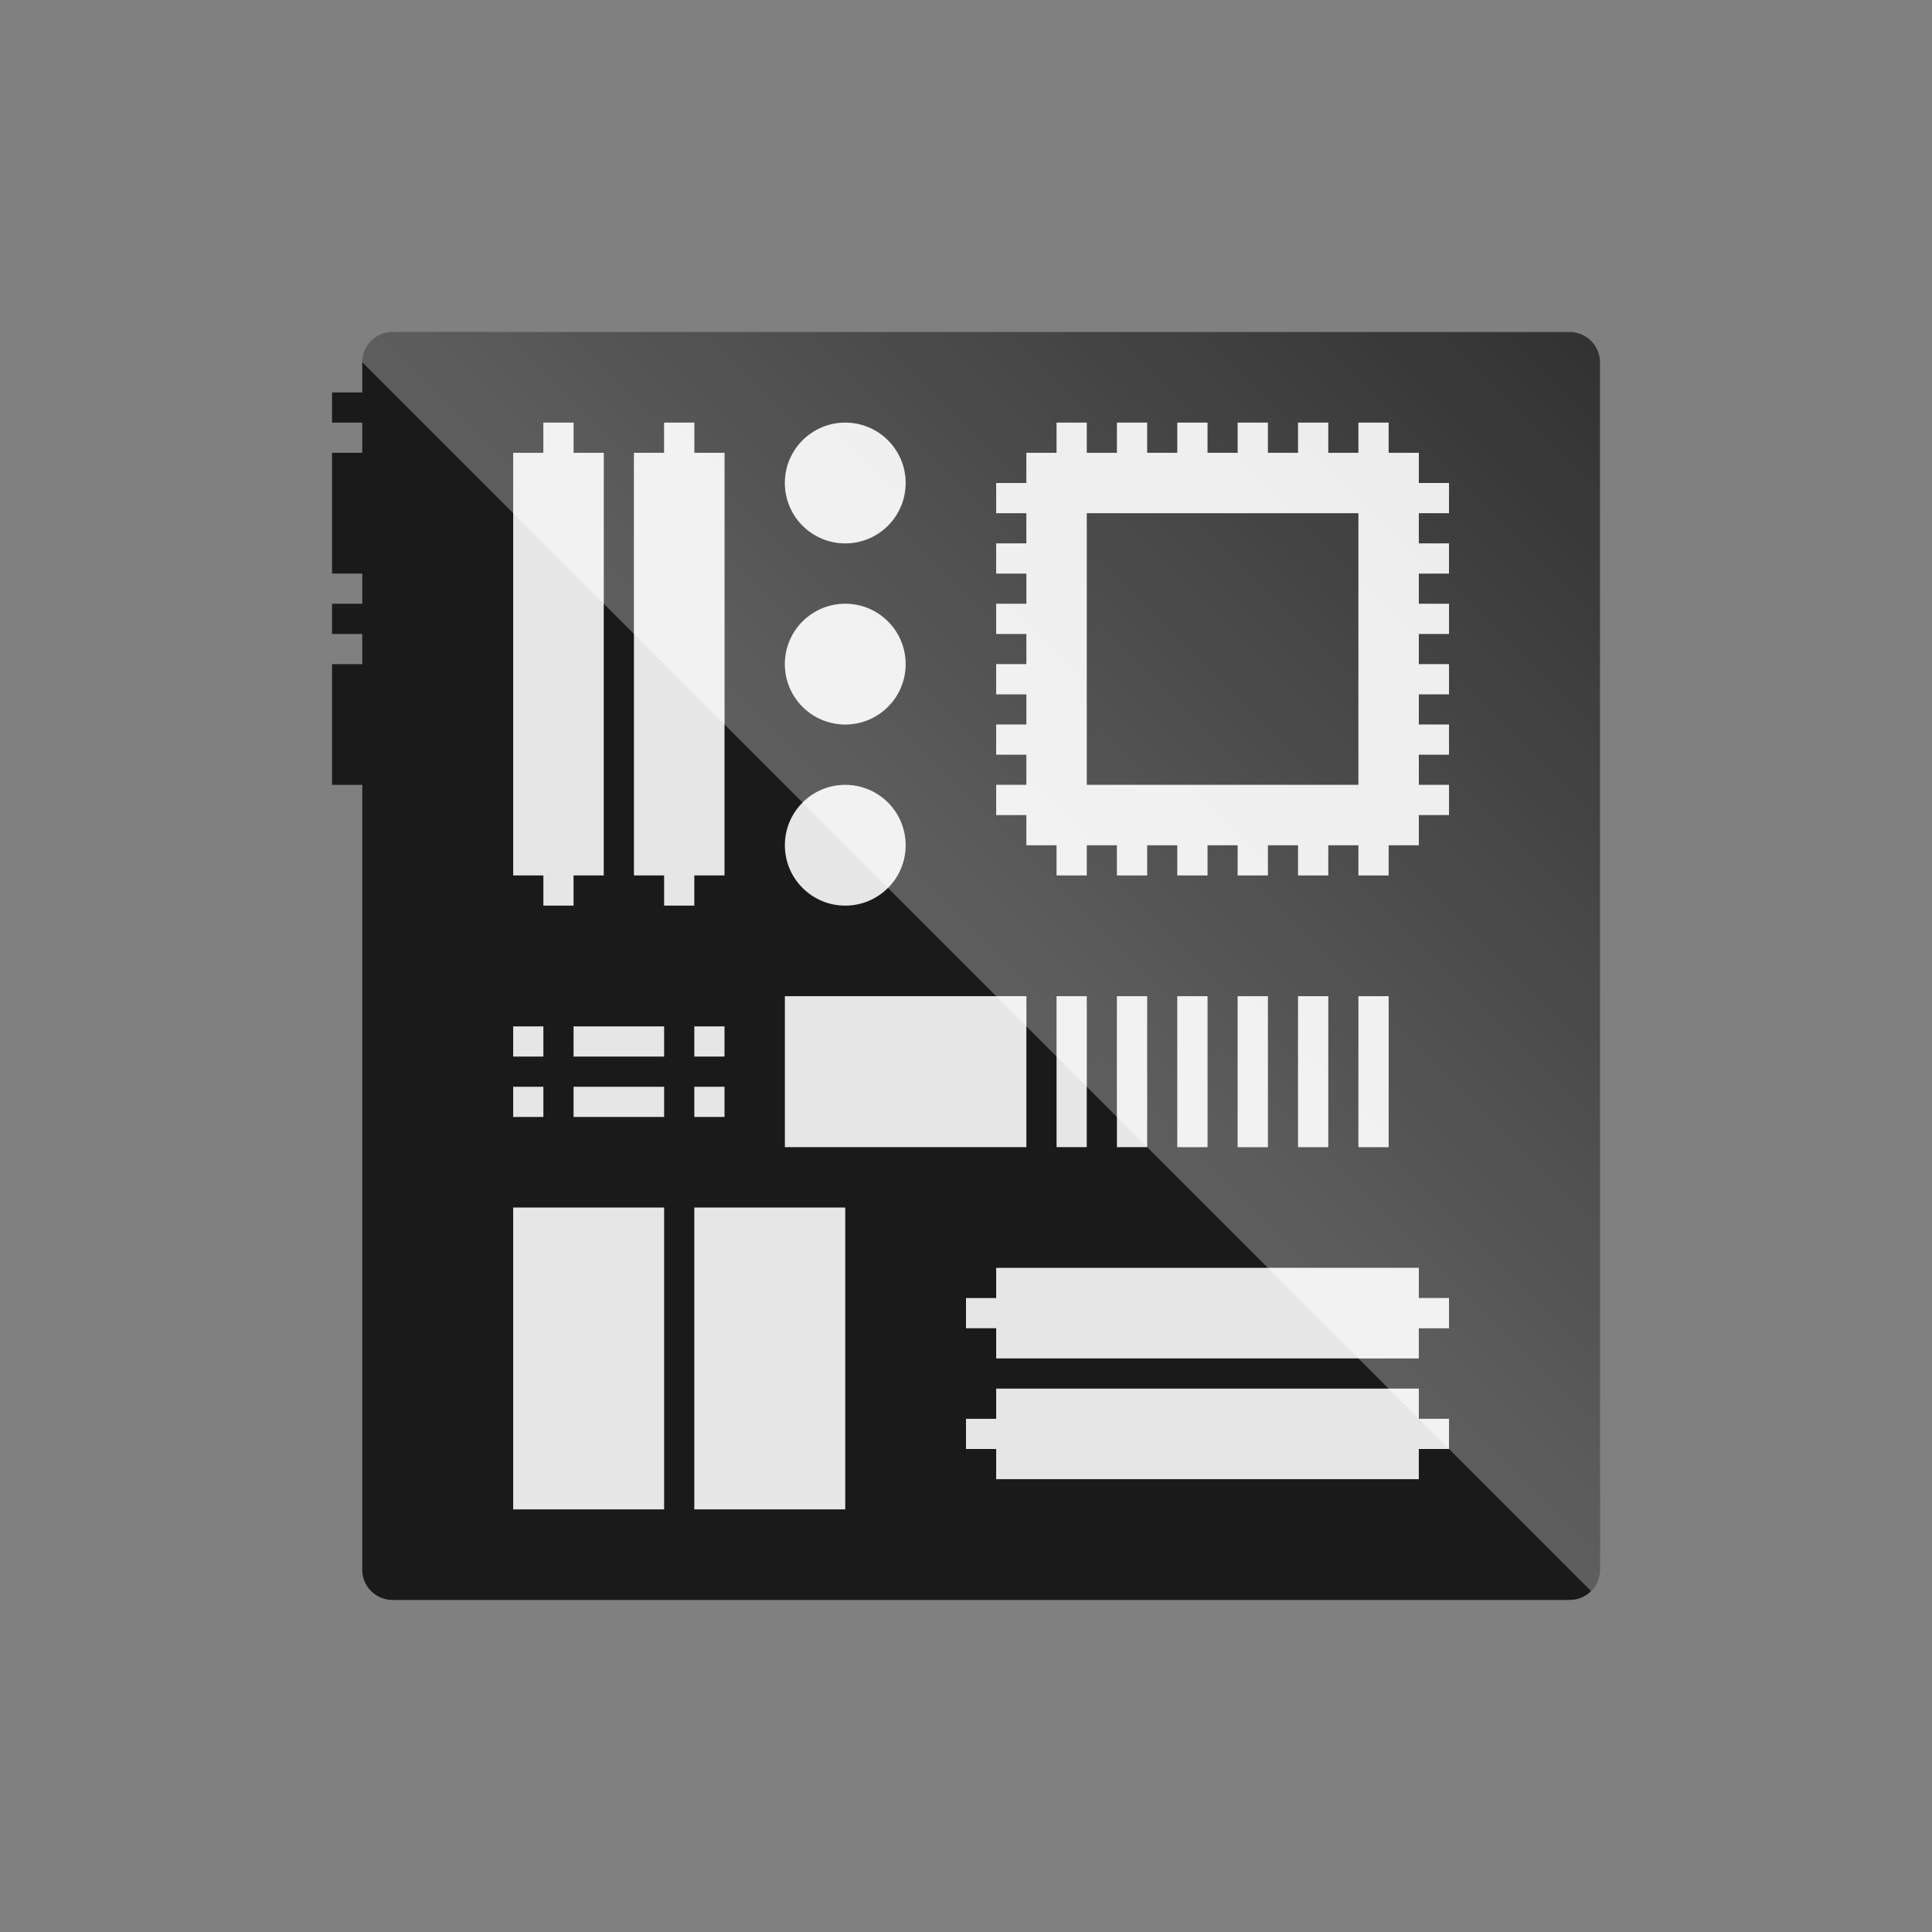 <svg width="64" height="64" viewBox="0 0 64 64" fill="none" xmlns="http://www.w3.org/2000/svg">
<rect x="0" y="0" width="64" height="64" fill="#808080" stroke="none"/>
<path fill-rule="evenodd" clip-rule="evenodd" d="M12 12C12 11.448 12.448 11 13 11H52C52.552 11 53 11.448 53 12V52C53 52.552 52.552 53 52 53H13C12.448 53 12 52.552 12 52V26H11V22H12V21H11V20H12V19H11V15H12V14H11V13H12V12Z" fill="#1A1A1A"/>
<path fill-rule="evenodd" clip-rule="evenodd" d="M19 14H18V15H17V29H18V30H19V29H20V15H19V14ZM23 14H22V15H21V29H22V30H23V29H24V15H23V14ZM48 43V44H47V45H33V44H32V43H33V42H47V43H48ZM48 48V47H47V46H33V47H32V48H33V49H47V48H48ZM30 16C30 17.105 29.105 18 28 18C26.895 18 26 17.105 26 16C26 14.895 26.895 14 28 14C29.105 14 30 14.895 30 16ZM28 24C29.105 24 30 23.105 30 22C30 20.895 29.105 20 28 20C26.895 20 26 20.895 26 22C26 23.105 26.895 24 28 24ZM30 28C30 29.105 29.105 30 28 30C26.895 30 26 29.105 26 28C26 26.895 26.895 26 28 26C29.105 26 30 26.895 30 28ZM36 14H35V15H34V16H33V17H34V18H33V19H34V20H33V21H34V22H33V23H34V24H33V25H34V26H33V27H34V28H35V29H36V28H37V29H38V28H39V29H40V28H41V29H42V28H43V29H44V28H45V29H46V28H47V27H48V26H47V25H48V24H47V23H48V22H47V21H48V20H47V19H48V18H47V17H48V16H47V15H46V14H45V15H44V14H43V15H42V14H41V15H40V14H39V15H38V14H37V15H36V14ZM45 17H36V26H45V17ZM34 33V38H26V33H34ZM17 40V50H22V40H17ZM23 50V40H28V50H23ZM38 33H37V38H38V33ZM35 33H36V38H35V33ZM40 33H39V38H40V33ZM41 33H42V38H41V33ZM44 33H43V38H44V33ZM45 33H46V38H45V33ZM17 34H18V35H17V34ZM23 34H24V35H23V34ZM24 36H23V37H24V36ZM17 36H18V37H17V36ZM22 34H19V35H22V34ZM19 36H22V37H19V36Z" fill="#E6E6E6"/>
<path opacity="0.3" fill-rule="evenodd" clip-rule="evenodd" d="M20 20L17 17V15H18V14H19V15H20V20ZM24 24L21 21V15H22V14H23V15H24V24ZM29.414 29.414L26.586 26.586C26.948 26.224 27.448 26 28 26C29.105 26 30 26.895 30 28C30 28.552 29.776 29.052 29.414 29.414ZM47 47L48 48V47H47ZM46 46H47V47L46 46ZM45 45H47V44H48V43H47V42H42L45 45ZM38 38V33H37V37L38 38ZM36 36V33H35V35L36 36ZM34 34V33H33L34 34ZM28 18C29.105 18 30 17.105 30 16C30 14.895 29.105 14 28 14C26.895 14 26 14.895 26 16C26 17.105 26.895 18 28 18ZM30 22C30 23.105 29.105 24 28 24C26.895 24 26 23.105 26 22C26 20.895 26.895 20 28 20C29.105 20 30 20.895 30 22ZM35 14H36V15H37V14H38V15H39V14H40V15H41V14H42V15H43V14H44V15H45V14H46V15H47V16H48V17H47V18H48V19H47V20H48V21H47V22H48V23H47V24H48V25H47V26H48V27H47V28H46V29H45V28H44V29H43V28H42V29H41V28H40V29H39V28H38V29H37V28H36V29H35V28H34V27H33V26H34V25H33V24H34V23H33V22H34V21H33V20H34V19H33V18H34V17H33V16H34V15H35V14ZM36 17H45V26H36V17ZM39 33H40V38H39V33ZM42 33H41V38H42V33ZM43 33H44V38H43V33ZM46 33H45V38H46V33Z" fill="url(#paint0_linear_4739_12875)"/>
<path opacity="0.3" fill-rule="evenodd" clip-rule="evenodd" d="M12 12C12 11.448 12.448 11 13 11H52C52.552 11 53 11.448 53 12V52C53 52.276 52.888 52.526 52.707 52.707L12 12Z" fill="url(#paint1_linear_4739_12875)"/>
<defs>
<linearGradient id="paint0_linear_4739_12875" x1="32" y1="32" x2="64" y2="0" gradientUnits="userSpaceOnUse">
<stop stop-color="white"/>
<stop offset="1" stop-color="white" stop-opacity="0"/>
</linearGradient>
<linearGradient id="paint1_linear_4739_12875" x1="32" y1="32" x2="64" y2="0" gradientUnits="userSpaceOnUse">
<stop stop-color="white"/>
<stop offset="1" stop-color="white" stop-opacity="0"/>
</linearGradient>
</defs>
</svg>

